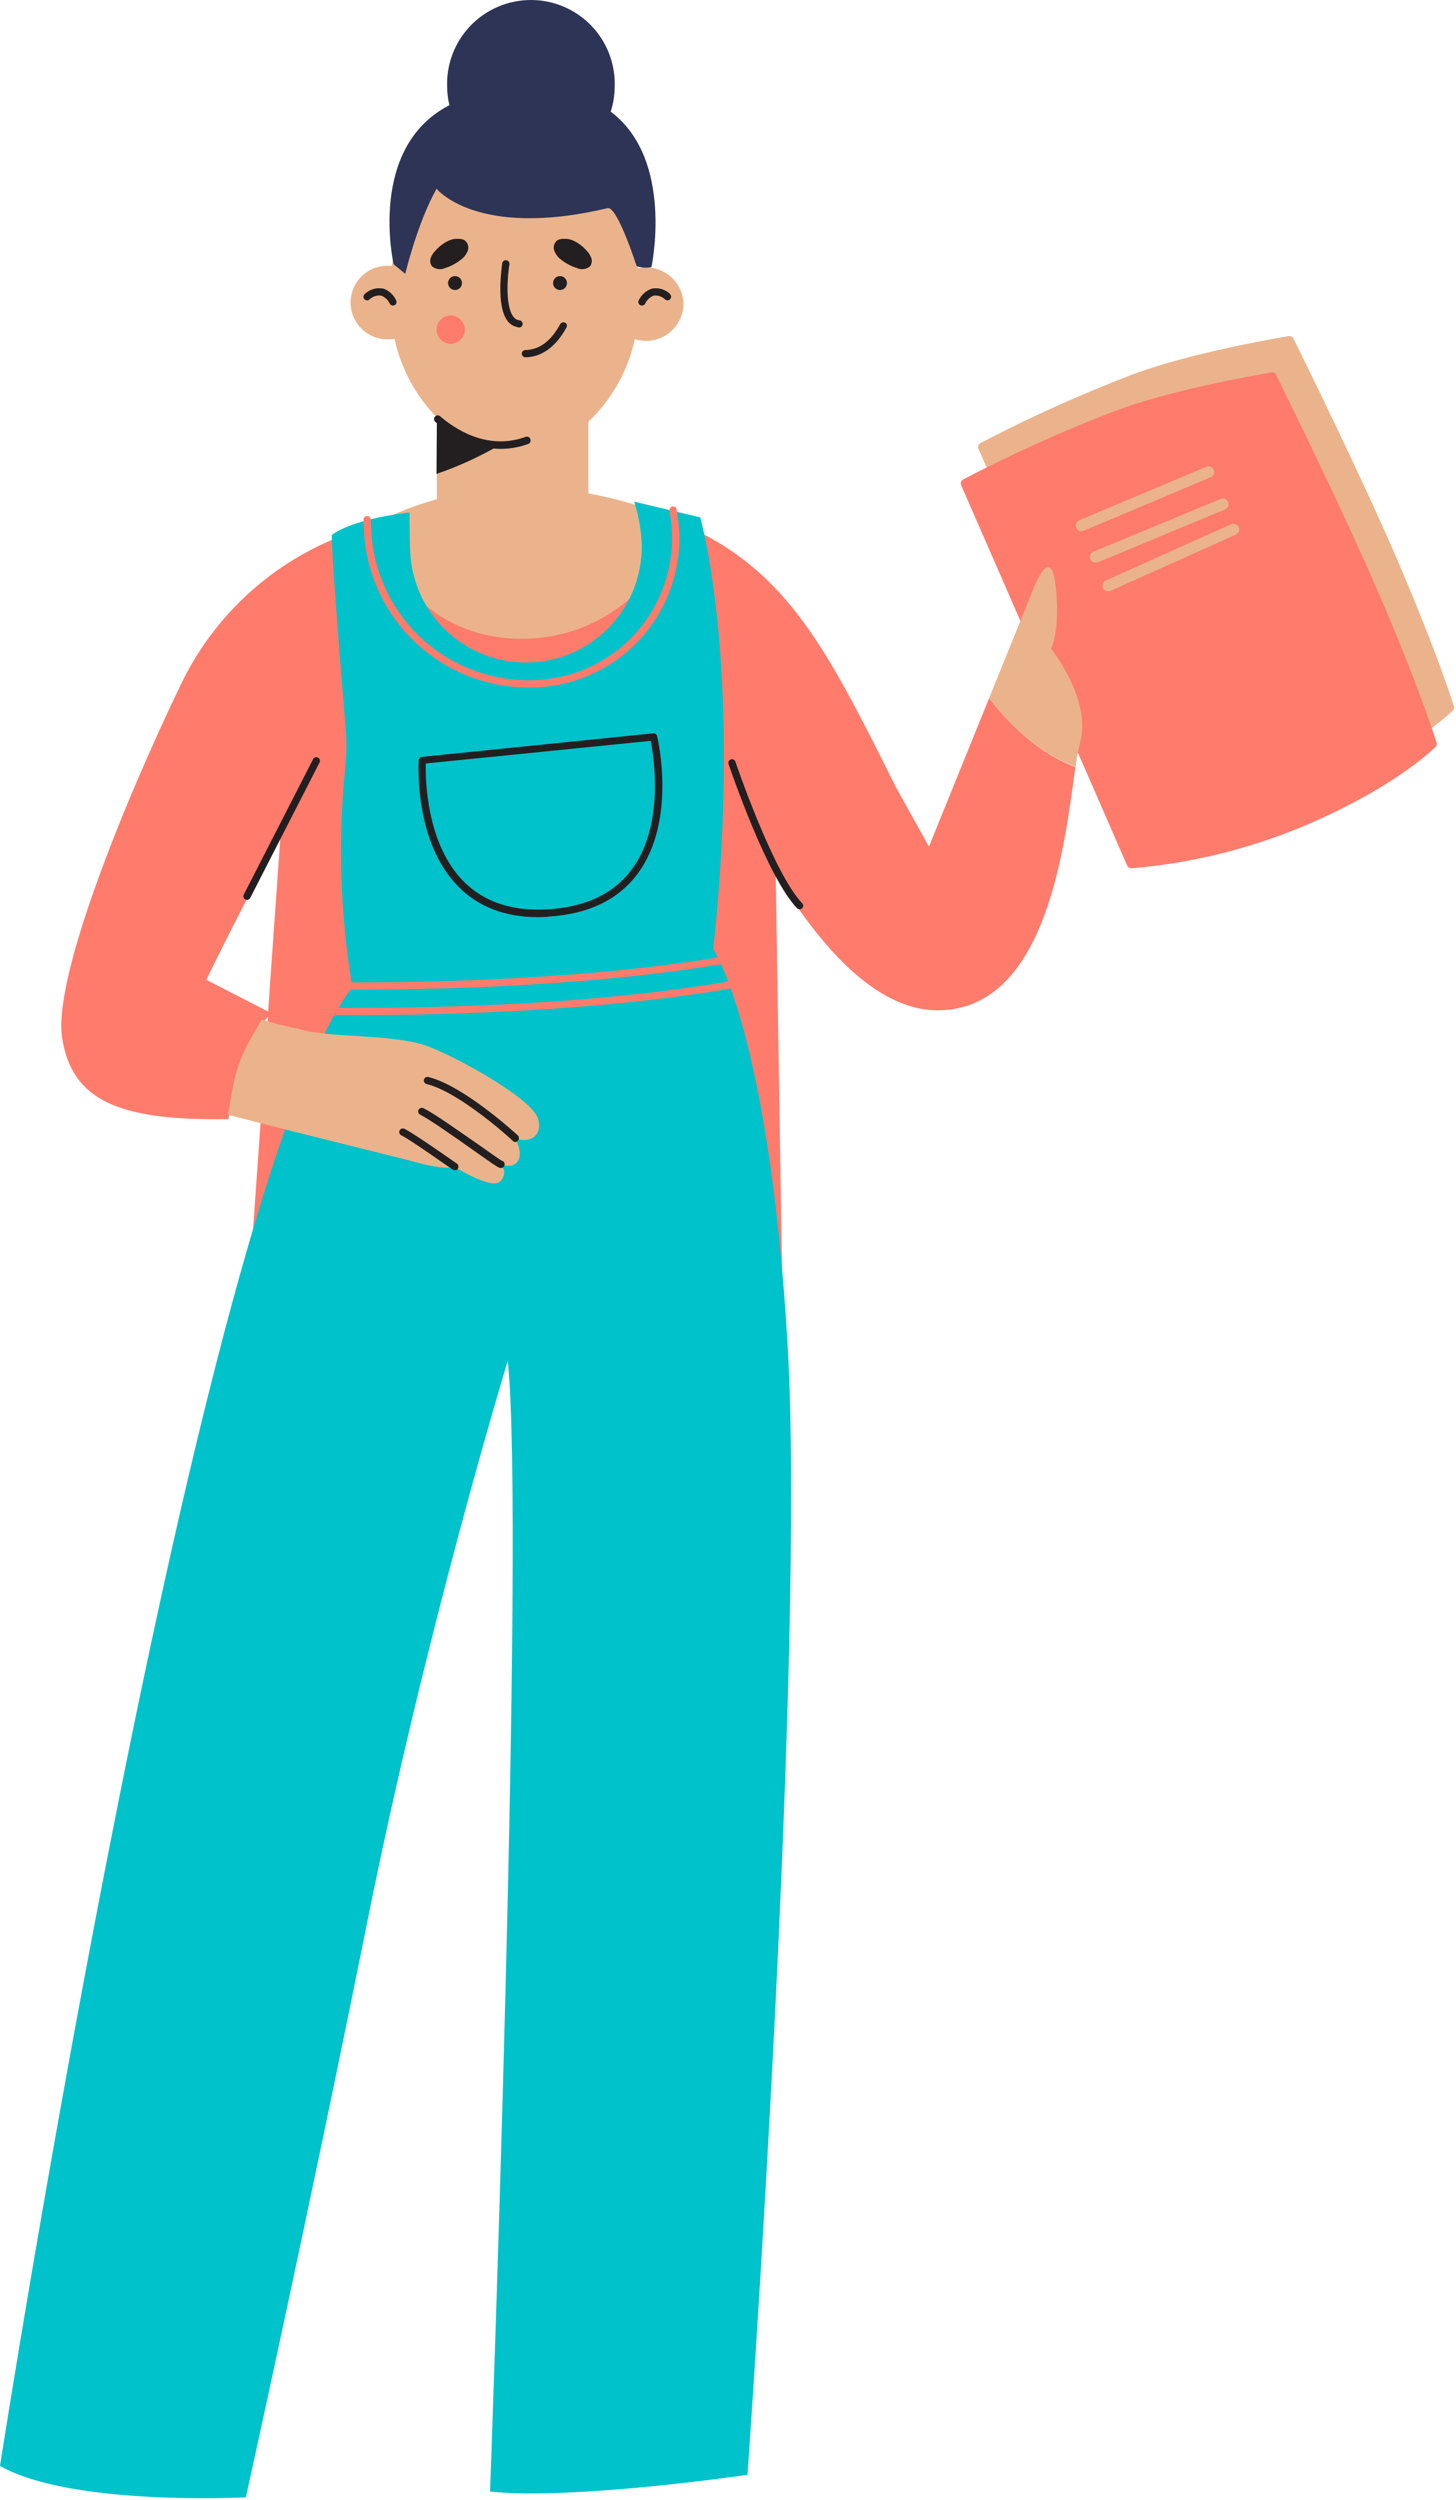 <svg width="664" height="1140" viewBox="0 0 664 1140" fill="none" xmlns="http://www.w3.org/2000/svg">
<path d="M311.682 138.682C311.667 139.344 311.62 140 311.531 140.651C311.443 141.307 311.312 141.953 311.151 142.594C310.989 143.234 310.786 143.864 310.552 144.479C310.312 145.094 310.042 145.698 309.734 146.281C309.432 146.864 309.088 147.432 308.719 147.979C308.349 148.521 307.943 149.047 307.51 149.542C307.078 150.042 306.62 150.515 306.13 150.958C305.646 151.406 305.13 151.823 304.599 152.208C304.062 152.594 303.505 152.948 302.927 153.271C302.349 153.588 301.755 153.88 301.146 154.13C300.536 154.385 299.911 154.599 299.276 154.781C298.64 154.958 298 155.104 297.349 155.208C296.693 155.312 296.042 155.38 295.38 155.411C294.719 155.437 294.062 155.432 293.401 155.385C292.745 155.338 292.088 155.25 291.437 155.13C290.792 155.005 290.151 154.844 289.521 154.646C287.969 161.838 285.39 168.635 281.781 175.047C278.172 181.458 273.693 187.193 268.349 192.25V253.432C265.802 254.729 263.193 255.88 260.515 256.885C257.838 257.89 255.114 258.739 252.344 259.437C249.573 260.13 246.765 260.667 243.932 261.047C241.099 261.427 238.255 261.646 235.396 261.708C232.542 261.765 229.687 261.661 226.844 261.396C223.995 261.135 221.172 260.713 218.375 260.13C215.573 259.547 212.818 258.807 210.104 257.917C207.385 257.021 204.729 255.979 202.135 254.786L199.224 253.432V190.687H199.557C194.635 185.713 190.5 180.151 187.161 174C183.823 167.849 181.411 161.354 179.922 154.515C179.062 154.656 178.193 154.724 177.323 154.724C176.193 154.771 175.073 154.703 173.958 154.521C172.844 154.338 171.76 154.047 170.703 153.646C169.646 153.245 168.64 152.739 167.687 152.135C166.734 151.531 165.849 150.838 165.036 150.057C164.224 149.276 163.495 148.417 162.854 147.489C162.213 146.557 161.672 145.573 161.229 144.536C160.786 143.5 160.453 142.427 160.224 141.318C160 140.213 159.885 139.094 159.885 137.963C159.885 136.838 160 135.719 160.224 134.614C160.453 133.505 160.786 132.432 161.229 131.396C161.672 130.354 162.213 129.375 162.854 128.443C163.495 127.515 164.224 126.656 165.036 125.875C165.849 125.094 166.734 124.401 167.687 123.797C168.64 123.193 169.646 122.687 170.703 122.286C171.76 121.885 172.844 121.594 173.958 121.411C175.073 121.229 176.193 121.161 177.323 121.208C177.781 121.182 178.239 121.182 178.703 121.208C183.901 88.495 206.948 63.791 234.75 63.791C262.552 63.791 286.193 89.276 290.927 122.427C292.156 122.135 293.406 121.984 294.672 121.989C295.776 121.979 296.87 122.083 297.958 122.286C299.042 122.495 300.099 122.807 301.125 123.224C302.151 123.64 303.125 124.151 304.047 124.755C304.974 125.364 305.828 126.052 306.62 126.828C307.406 127.604 308.114 128.443 308.739 129.359C309.359 130.271 309.89 131.234 310.323 132.255C310.76 133.271 311.088 134.318 311.318 135.401C311.547 136.484 311.667 137.578 311.682 138.682Z" fill="#EBB38B"/>
<path d="M211.938 151.005C211.891 151.427 211.807 151.838 211.677 152.239C211.552 152.646 211.386 153.031 211.182 153.401C210.979 153.771 210.74 154.12 210.469 154.443C210.198 154.765 209.896 155.062 209.568 155.328C209.234 155.588 208.886 155.823 208.511 156.015C208.136 156.213 207.745 156.37 207.339 156.484C206.932 156.604 206.516 156.682 206.099 156.719C205.677 156.755 205.255 156.755 204.833 156.708C204.412 156.661 204 156.578 203.599 156.448C203.193 156.323 202.807 156.156 202.438 155.953C202.068 155.755 201.719 155.515 201.391 155.245C201.068 154.974 200.776 154.672 200.511 154.344C200.245 154.015 200.011 153.667 199.818 153.292C199.62 152.917 199.464 152.526 199.344 152.12C199.224 151.713 199.146 151.302 199.104 150.88C199.068 150.458 199.068 150.036 199.115 149.62C199.162 149.198 199.245 148.786 199.37 148.38C199.495 147.979 199.656 147.588 199.859 147.219C200.063 146.849 200.297 146.5 200.568 146.172C200.839 145.849 201.141 145.552 201.469 145.286C201.797 145.021 202.146 144.786 202.521 144.594C202.896 144.396 203.287 144.234 203.688 144.114C204.094 143.995 204.511 143.917 204.927 143.875C205.349 143.838 205.771 143.838 206.193 143.88C206.615 143.927 207.031 144.01 207.438 144.135C207.844 144.26 208.234 144.427 208.609 144.63C208.979 144.833 209.333 145.068 209.656 145.344C209.984 145.614 210.281 145.917 210.547 146.25C210.818 146.578 211.047 146.932 211.245 147.312C211.443 147.687 211.599 148.078 211.719 148.489C211.839 148.896 211.917 149.312 211.953 149.734C211.99 150.161 211.984 150.583 211.938 151.005Z" fill="#FF7B6C"/>
<path d="M269.651 117.62C269.885 118.271 269.948 118.937 269.839 119.625C269.729 120.307 269.458 120.922 269.026 121.469C268.203 122.14 267.266 122.552 266.214 122.693C265.156 122.833 264.146 122.682 263.177 122.245C260.547 121.437 258.156 120.182 255.995 118.479C254.464 117.401 253.38 115.979 252.745 114.213C252.599 113.781 252.526 113.333 252.526 112.875C252.526 112.416 252.599 111.974 252.75 111.541C252.896 111.109 253.109 110.708 253.391 110.349C253.672 109.984 254 109.677 254.385 109.427C255.323 109.026 256.302 108.854 257.323 108.906C258.646 108.864 259.922 109.088 261.146 109.583C263.589 110.656 265.688 112.198 267.443 114.213C268.432 115.182 269.172 116.318 269.651 117.62ZM202.943 122.245C205.557 121.432 207.943 120.172 210.094 118.479C211.625 117.396 212.719 115.974 213.37 114.213C213.51 113.776 213.578 113.333 213.578 112.875C213.573 112.416 213.495 111.974 213.344 111.541C213.193 111.109 212.979 110.708 212.698 110.349C212.417 109.989 212.089 109.682 211.703 109.427C210.776 109.026 209.802 108.854 208.792 108.906C207.469 108.859 206.193 109.083 204.969 109.583C202.521 110.656 200.411 112.198 198.651 114.213C197.656 115.182 196.917 116.318 196.438 117.62C196.203 118.271 196.141 118.937 196.25 119.625C196.359 120.307 196.63 120.922 197.063 121.469C197.891 122.146 198.833 122.557 199.891 122.698C200.948 122.838 201.969 122.687 202.943 122.245ZM207.828 125.911C207.411 125.87 207 125.911 206.599 126.031C206.198 126.151 205.833 126.344 205.505 126.609C205.177 126.875 204.917 127.193 204.719 127.562C204.516 127.932 204.396 128.328 204.354 128.745C204.307 129.166 204.349 129.573 204.469 129.979C204.589 130.38 204.781 130.745 205.047 131.073C205.313 131.396 205.63 131.661 206 131.859C206.37 132.062 206.766 132.182 207.182 132.224C207.599 132.271 208.01 132.229 208.417 132.109C208.818 131.989 209.182 131.797 209.51 131.531C209.833 131.265 210.099 130.948 210.297 130.578C210.5 130.208 210.62 129.818 210.667 129.396C210.708 128.979 210.672 128.568 210.552 128.161C210.427 127.76 210.234 127.396 209.969 127.068C209.703 126.739 209.385 126.479 209.016 126.276C208.646 126.078 208.25 125.958 207.828 125.911ZM255.708 125.911C255.292 125.87 254.88 125.911 254.479 126.031C254.078 126.151 253.714 126.344 253.385 126.609C253.057 126.875 252.797 127.193 252.599 127.562C252.396 127.932 252.276 128.328 252.234 128.745C252.193 129.166 252.229 129.573 252.349 129.979C252.469 130.38 252.661 130.745 252.927 131.073C253.193 131.396 253.51 131.661 253.88 131.859C254.25 132.062 254.646 132.182 255.063 132.224C255.484 132.271 255.891 132.229 256.297 132.109C256.698 131.989 257.063 131.797 257.391 131.531C257.719 131.265 257.979 130.948 258.182 130.578C258.38 130.208 258.5 129.818 258.547 129.396C258.589 128.979 258.552 128.568 258.432 128.161C258.313 127.76 258.115 127.396 257.849 127.068C257.583 126.739 257.266 126.479 256.896 126.276C256.526 126.078 256.13 125.958 255.708 125.911ZM239.74 199.193C221.693 205.797 206.505 194.823 200.729 189.802C200.557 189.656 200.365 189.552 200.151 189.484C199.932 189.416 199.714 189.39 199.49 189.411C199.266 189.432 199.052 189.495 198.854 189.599C198.656 189.703 198.484 189.838 198.339 190.01C198.193 190.182 198.089 190.375 198.016 190.594C197.948 190.807 197.927 191.026 197.948 191.25C197.964 191.474 198.026 191.687 198.13 191.885C198.234 192.088 198.375 192.26 198.547 192.401L199.224 192.974L199.068 216.094C208.078 213.005 216.745 209.151 225.073 204.521C226.115 204.625 227.182 204.677 228.271 204.677C232.62 204.677 236.833 203.922 240.911 202.416C241.115 202.333 241.297 202.224 241.458 202.073C241.615 201.922 241.74 201.745 241.833 201.547C241.922 201.349 241.969 201.135 241.979 200.916C241.984 200.698 241.953 200.489 241.875 200.281C241.818 200.062 241.714 199.864 241.573 199.682C241.427 199.505 241.255 199.364 241.052 199.26C240.849 199.156 240.63 199.099 240.406 199.088C240.177 199.073 239.953 199.109 239.74 199.193ZM257.688 147.182C257.495 147.078 257.292 147.01 257.073 146.989C256.859 146.963 256.646 146.979 256.432 147.041C256.224 147.104 256.031 147.203 255.865 147.338C255.693 147.479 255.557 147.64 255.453 147.833C251.24 155.635 245.906 159.484 239.583 159.614C239.37 159.614 239.161 159.661 238.958 159.75C238.76 159.833 238.589 159.953 238.432 160.109C238.281 160.265 238.167 160.448 238.089 160.651C238.01 160.849 237.969 161.062 237.974 161.276C237.979 161.495 238.021 161.703 238.104 161.901C238.188 162.099 238.307 162.276 238.458 162.427C238.615 162.583 238.792 162.698 238.99 162.786C239.188 162.87 239.396 162.911 239.609 162.916C244.813 162.916 252.302 160.318 258.286 149.422C258.411 149.224 258.49 149.015 258.526 148.786C258.563 148.562 258.552 148.333 258.49 148.114C258.432 147.89 258.328 147.687 258.188 147.51C258.042 147.328 257.865 147.187 257.661 147.078L257.688 147.182ZM236.333 149.344H236.594C236.813 149.359 237.026 149.333 237.229 149.26C237.438 149.193 237.625 149.088 237.786 148.943C237.953 148.802 238.083 148.635 238.182 148.437C238.276 148.245 238.333 148.036 238.349 147.823C238.365 147.604 238.339 147.39 238.271 147.187C238.203 146.979 238.094 146.791 237.953 146.63C237.813 146.463 237.641 146.333 237.448 146.234C237.25 146.135 237.047 146.083 236.828 146.068C235.609 145.864 234.656 145.245 233.969 144.219C230.25 139.021 231.521 125.344 232.328 120.479C232.349 120.271 232.333 120.062 232.276 119.859C232.219 119.656 232.125 119.469 231.995 119.302C231.87 119.13 231.714 118.995 231.531 118.885C231.349 118.776 231.156 118.703 230.948 118.672C230.74 118.635 230.531 118.64 230.323 118.682C230.12 118.729 229.927 118.807 229.75 118.927C229.573 119.041 229.427 119.187 229.307 119.364C229.188 119.536 229.099 119.729 229.052 119.932C229.052 120.713 225.984 138.812 231.318 146.146C231.901 146.979 232.63 147.661 233.495 148.203C234.365 148.739 235.302 149.083 236.307 149.239L236.333 149.344ZM305.568 134.026C304.479 132.995 303.214 132.265 301.776 131.833C300.339 131.401 298.88 131.318 297.401 131.583C296.047 132.021 294.839 132.708 293.771 133.646C292.703 134.588 291.865 135.703 291.266 136.989C291.172 137.187 291.12 137.396 291.109 137.614C291.104 137.833 291.135 138.047 291.214 138.25C291.286 138.458 291.401 138.64 291.547 138.797C291.698 138.958 291.87 139.083 292.068 139.177C292.266 139.265 292.474 139.318 292.693 139.328C292.911 139.338 293.125 139.302 293.328 139.229C293.536 139.151 293.719 139.041 293.88 138.89C294.036 138.739 294.167 138.568 294.255 138.37C294.651 137.541 295.193 136.818 295.87 136.193C296.552 135.573 297.318 135.104 298.182 134.781C299.141 134.682 300.078 134.791 300.984 135.109C301.896 135.427 302.693 135.927 303.385 136.599C303.557 136.739 303.75 136.833 303.958 136.896C304.172 136.953 304.385 136.974 304.604 136.948C304.823 136.922 305.026 136.854 305.219 136.745C305.411 136.64 305.573 136.5 305.714 136.328C305.849 136.156 305.948 135.963 306.005 135.75C306.068 135.541 306.083 135.328 306.057 135.109C306.031 134.89 305.964 134.682 305.859 134.495C305.75 134.302 305.609 134.135 305.438 134L305.568 134.026ZM174.542 131.583C173.063 131.318 171.604 131.401 170.167 131.833C168.729 132.265 167.464 132.995 166.375 134.026C166.203 134.166 166.068 134.333 165.964 134.526C165.859 134.719 165.792 134.927 165.771 135.146C165.745 135.364 165.76 135.578 165.823 135.786C165.88 136 165.979 136.193 166.115 136.364C166.25 136.536 166.417 136.672 166.609 136.776C166.802 136.88 167.005 136.943 167.224 136.963C167.438 136.989 167.651 136.969 167.859 136.906C168.073 136.838 168.26 136.739 168.427 136.599C169.13 135.906 169.948 135.401 170.885 135.078C171.823 134.76 172.781 134.661 173.76 134.781C174.625 135.094 175.401 135.562 176.078 136.182C176.76 136.807 177.297 137.536 177.688 138.37C177.828 138.661 178.031 138.89 178.302 139.068C178.573 139.239 178.875 139.328 179.193 139.333C179.432 139.328 179.656 139.276 179.87 139.177C180.073 139.083 180.245 138.958 180.396 138.797C180.542 138.64 180.656 138.458 180.729 138.25C180.807 138.047 180.839 137.833 180.828 137.614C180.823 137.396 180.771 137.187 180.677 136.989C180.083 135.682 179.25 134.547 178.177 133.583C177.104 132.625 175.885 131.922 174.516 131.479L174.542 131.583Z" fill="#231F20"/>
<path d="M446.219 204.625C446.11 204.391 446.053 204.146 446.037 203.891C446.026 203.63 446.063 203.38 446.146 203.141C446.23 202.896 446.36 202.677 446.532 202.484C446.698 202.292 446.901 202.141 447.131 202.026C469.584 190.281 492.646 179.88 516.313 170.823C541.125 161.406 579.693 154.594 587.704 153.245C588.146 153.161 588.568 153.224 588.964 153.427C589.365 153.63 589.667 153.932 589.86 154.333C594.412 163.516 620.943 217.495 636.86 254.396C653.839 293.844 661.386 316.802 663.047 322.005C663.167 322.37 663.172 322.74 663.073 323.109C662.974 323.479 662.787 323.797 662.5 324.057C658.443 327.932 640.24 344.052 602.683 359.995C577.448 370.542 551.209 376.984 523.959 379.313C523.526 379.339 523.131 379.24 522.766 379.016C522.396 378.792 522.131 378.484 521.954 378.094L446.219 204.625Z" fill="#EBB38B"/>
<path d="M438.312 221.213C438.213 220.979 438.161 220.734 438.151 220.479C438.146 220.229 438.182 219.979 438.265 219.739C438.349 219.5 438.474 219.281 438.64 219.088C438.807 218.896 439 218.734 439.224 218.614C461.693 206.89 484.765 196.489 508.432 187.411C533.239 178 571.812 171.187 579.823 169.807C580.265 169.739 580.687 169.807 581.083 170.01C581.484 170.219 581.781 170.521 581.979 170.927C586.505 180.104 613.062 234.088 628.953 270.984C645.958 310.432 653.479 333.39 655.14 338.594C655.265 338.958 655.281 339.323 655.187 339.698C655.088 340.068 654.901 340.385 654.62 340.646C650.562 344.547 632.359 360.667 594.802 376.583C569.573 387.146 543.328 393.594 516.078 395.927C515.646 395.953 515.245 395.854 514.875 395.63C514.505 395.406 514.229 395.099 514.047 394.708L438.312 221.213Z" fill="#FF7B6C"/>
<path d="M494.126 242.042C493.803 242.167 493.469 242.224 493.126 242.214C492.782 242.203 492.454 242.125 492.136 241.984C491.823 241.844 491.547 241.646 491.308 241.396C491.073 241.146 490.896 240.859 490.771 240.536C490.652 240.214 490.594 239.88 490.605 239.536C490.615 239.188 490.688 238.859 490.829 238.547C490.975 238.229 491.167 237.953 491.417 237.719C491.672 237.484 491.959 237.302 492.282 237.182L550.172 212.818C550.49 212.698 550.813 212.641 551.152 212.646C551.485 212.656 551.808 212.724 552.115 212.854C552.428 212.99 552.698 213.172 552.938 213.411C553.172 213.651 553.36 213.922 553.49 214.234C553.62 214.542 553.688 214.865 553.693 215.203C553.704 215.536 553.646 215.859 553.527 216.177C553.407 216.49 553.23 216.771 553.001 217.016C552.771 217.26 552.506 217.458 552.204 217.599L494.308 241.964L494.126 242.042ZM500.631 256.422L558.626 232.292C558.948 232.161 559.23 231.974 559.475 231.729C559.714 231.484 559.907 231.198 560.037 230.88C560.167 230.562 560.235 230.229 560.235 229.88C560.23 229.536 560.162 229.203 560.032 228.885C559.896 228.573 559.709 228.297 559.464 228.057C559.219 227.818 558.938 227.63 558.62 227.505C558.308 227.375 557.98 227.313 557.636 227.313C557.292 227.313 556.964 227.375 556.652 227.505L498.626 251.563C498.323 251.693 498.053 251.88 497.823 252.115C497.589 252.354 497.407 252.625 497.277 252.932C497.152 253.234 497.084 253.557 497.073 253.885C497.068 254.219 497.126 254.542 497.24 254.849C497.355 255.161 497.527 255.443 497.751 255.688C497.975 255.932 498.235 256.13 498.532 256.276C498.829 256.422 499.141 256.505 499.475 256.531C499.808 256.557 500.131 256.521 500.448 256.422H500.631ZM506.376 269.427L563.594 243.786C563.907 243.646 564.183 243.448 564.417 243.198C564.652 242.948 564.834 242.661 564.954 242.339C565.073 242.016 565.131 241.682 565.12 241.339C565.11 240.995 565.037 240.667 564.896 240.354C564.756 240.042 564.563 239.766 564.313 239.531C564.063 239.297 563.782 239.115 563.464 238.99C563.146 238.865 562.813 238.807 562.469 238.813C562.131 238.818 561.803 238.891 561.485 239.026L504.271 264.693C503.975 264.833 503.714 265.021 503.49 265.26C503.266 265.5 503.089 265.776 502.969 266.078C502.85 266.385 502.787 266.698 502.787 267.026C502.782 267.354 502.844 267.672 502.959 267.979C503.079 268.286 503.251 268.557 503.469 268.802C503.693 269.042 503.954 269.234 504.245 269.38C504.542 269.521 504.855 269.609 505.183 269.63C505.506 269.656 505.829 269.625 506.141 269.526L506.376 269.427Z" fill="#EBB38B"/>
<path d="M451.057 318.417L471.577 267.735C471.577 267.735 479.38 247.349 481.484 267.735C483.593 288.12 479.301 295.818 479.301 295.818C479.301 295.818 498.025 318.958 492.515 338.776C491.661 342.339 491.005 345.932 490.536 349.568C476.234 344.521 463.124 333.86 451.057 318.417Z" fill="#EBB38B"/>
<path d="M451.057 318.417L423.646 386.021L408.479 358.771C369.781 281.229 350.641 242.38 268.349 226.417L226.74 224.203L224.839 225.74L225.906 224.203L168.245 240.25C163.63 241.531 159.099 243.052 154.646 244.818C150.193 246.578 145.844 248.573 141.604 250.797C137.365 253.021 133.25 255.464 129.271 258.125C125.287 260.786 121.458 263.651 117.781 266.724C114.104 269.792 110.599 273.047 107.271 276.484C103.938 279.927 100.797 283.531 97.849 287.307C94.901 291.078 92.162 295 89.63 299.063C87.099 303.13 84.792 307.318 82.703 311.625C55.786 367.51 24.344 445.776 28.297 472.922C32.589 502.151 54.719 511.073 104.214 510.318C106.531 491.125 112.328 475.266 122.24 463.51L113.083 593.526L210.094 595.036L356.854 593.005L353.76 398.271C372.458 429.318 398.729 461.042 428.042 460.677C478.26 460.208 485.75 382.328 490.458 349.724C476.234 344.521 463.125 333.859 451.057 318.417ZM94.099 446.766C104.901 424.646 116.167 402.766 127.906 381.135L122.266 461.25L94.099 446.766Z" fill="#FF7B6C"/>
<path d="M312.563 239.26C312.563 239.26 291.63 290.719 238.651 291.265C185.672 291.812 168.297 240.094 168.297 240.094C241.198 200.672 312.563 239.26 312.563 239.26Z" fill="#EBB38B"/>
<path fill-rule="evenodd" clip-rule="evenodd" d="M151.313 244.021C151.313 244.021 158.365 237.182 186.74 233.62C186.74 233.62 186.74 240.25 187.052 251.328C187.12 253.125 187.286 254.912 187.536 256.693C187.792 258.469 188.135 260.235 188.568 261.979C189.005 263.724 189.526 265.443 190.135 267.13C190.745 268.823 191.438 270.479 192.214 272.099C192.99 273.724 193.849 275.302 194.792 276.833C195.729 278.365 196.745 279.849 197.833 281.276C198.922 282.708 200.083 284.078 201.313 285.391C202.542 286.703 203.833 287.948 205.193 289.13C206.547 290.307 207.964 291.417 209.432 292.453C210.901 293.49 212.422 294.448 213.99 295.328C215.557 296.208 217.167 297.005 218.813 297.724C220.464 298.443 222.146 299.073 223.859 299.62C225.573 300.162 227.307 300.62 229.068 300.99C230.828 301.354 232.604 301.636 234.391 301.823C236.177 302.011 237.974 302.104 239.771 302.11C241.568 302.115 243.365 302.026 245.151 301.849C246.943 301.672 248.719 301.396 250.479 301.037C252.245 300.672 253.984 300.224 255.698 299.682C257.417 299.146 259.099 298.516 260.75 297.807C262.401 297.094 264.016 296.297 265.589 295.422C267.156 294.547 268.682 293.594 270.151 292.557C271.625 291.526 273.047 290.422 274.406 289.245C275.766 288.068 277.063 286.828 278.297 285.516C279.531 284.208 280.693 282.839 281.786 281.412C282.88 279.985 283.901 278.5 284.844 276.969C285.786 275.438 286.646 273.86 287.427 272.24C288.208 270.62 288.906 268.964 289.516 267.271C290.13 265.583 290.656 263.865 291.089 262.12C291.526 260.37 291.875 258.61 292.13 256.828C292.385 255.047 292.552 253.261 292.625 251.464C292.698 249.667 292.682 247.87 292.568 246.073C292.458 244.276 292.26 242.49 291.964 240.719C291.391 236.651 290.474 232.662 289.208 228.755L319.328 235.906C319.328 235.906 339.016 304.089 325.281 432.802C325.281 432.802 350.536 470.037 359.094 611.625C367.651 753.214 340.885 1128.46 340.885 1128.46C340.885 1128.46 261.198 1140.16 223.484 1136.1C223.484 1136.1 239.661 696.057 231.547 620.542C231.547 620.542 194.568 741.667 167.698 875.375C140.833 1009.08 112.12 1138.73 112.12 1138.73C112.12 1138.73 32.536 1142.92 0 1124.43C0 1124.43 90.792 539.724 160.651 450.302L159.245 440.682C154.984 410.625 154.38 380.495 157.427 350.292C158.021 344.61 158.125 338.912 157.74 333.208C150.745 249.037 151.313 244.021 151.313 244.021Z" fill="#00C2CB"/>
<path d="M234.958 518.974C234.958 518.974 238.677 525.526 236.203 529.375C233.734 533.224 228.401 530.911 228.401 530.911C228.651 531.177 228.875 531.464 229.068 531.771C229.255 532.078 229.417 532.406 229.547 532.745C229.672 533.083 229.765 533.432 229.823 533.792C229.88 534.151 229.901 534.516 229.885 534.875C229.875 535.24 229.823 535.599 229.734 535.953C229.651 536.307 229.531 536.646 229.375 536.974C229.224 537.307 229.036 537.615 228.818 537.906C228.604 538.203 228.359 538.469 228.088 538.714C224.239 542.693 207.286 532.057 207.286 532.057C207.286 532.057 203.588 533.797 189.911 530C183.875 528.339 146.765 519.313 103.901 508.339L106.167 495.859C107.547 488.224 110.146 481.031 113.969 474.276L119.349 464.812C125.047 466.672 130.838 468.161 136.724 469.286C150.276 473.495 180.364 471.234 195.708 477.318C211.057 483.401 243.307 501.526 245.463 510.422C247.62 519.313 239.87 521.24 234.958 518.974Z" fill="#EBB38B"/>
<path d="M112.641 410.333C112.385 410.323 112.141 410.266 111.911 410.151C111.714 410.057 111.542 409.922 111.396 409.755C111.25 409.589 111.146 409.401 111.073 409.187C111.005 408.979 110.984 408.76 111 408.542C111.021 408.323 111.083 408.115 111.182 407.917L142.682 346.37C142.76 346.146 142.885 345.948 143.052 345.776C143.219 345.604 143.417 345.474 143.635 345.391C143.859 345.302 144.089 345.266 144.328 345.276C144.568 345.286 144.792 345.349 145.005 345.458C145.214 345.568 145.396 345.714 145.547 345.901C145.693 346.089 145.797 346.297 145.854 346.526C145.917 346.76 145.922 346.995 145.885 347.229C145.844 347.464 145.755 347.677 145.62 347.875L114.125 409.427C113.984 409.708 113.781 409.927 113.51 410.094C113.245 410.255 112.953 410.339 112.641 410.333ZM365.802 414.156C365.958 414.005 366.078 413.828 366.167 413.63C366.25 413.427 366.292 413.219 366.292 413C366.292 412.781 366.25 412.573 366.167 412.37C366.078 412.172 365.958 411.995 365.802 411.844C352.589 397.958 335.531 347.797 335.375 347.302C335.302 347.099 335.198 346.911 335.052 346.745C334.906 346.583 334.734 346.453 334.542 346.354C334.344 346.26 334.135 346.203 333.917 346.187C333.698 346.177 333.484 346.203 333.281 346.276C333.073 346.344 332.885 346.453 332.724 346.599C332.557 346.74 332.427 346.911 332.333 347.109C332.234 347.307 332.182 347.516 332.167 347.729C332.151 347.948 332.182 348.161 332.25 348.37C332.953 350.448 349.703 399.698 363.464 414.104C363.787 414.453 364.182 414.625 364.656 414.625C365.104 414.63 365.49 414.474 365.802 414.156ZM236.177 520.094C236.339 519.937 236.458 519.76 236.542 519.557C236.63 519.354 236.672 519.146 236.672 518.922C236.672 518.703 236.63 518.495 236.542 518.292C236.458 518.089 236.339 517.906 236.177 517.755C235.193 516.844 211.495 495.078 195.344 491.099C195.135 491.047 194.922 491.036 194.703 491.068C194.49 491.099 194.287 491.172 194.099 491.286C193.912 491.396 193.75 491.542 193.62 491.714C193.49 491.891 193.396 492.083 193.344 492.297C193.292 492.51 193.281 492.724 193.313 492.937C193.344 493.156 193.417 493.359 193.526 493.547C193.641 493.734 193.781 493.891 193.958 494.021C194.135 494.151 194.328 494.245 194.542 494.297C209.885 498.094 233.708 519.964 233.943 520.302C234.255 520.599 234.63 520.745 235.063 520.745C235.526 520.687 235.901 520.469 236.177 520.094ZM230.068 531.328C230.135 531.12 230.162 530.911 230.141 530.698C230.12 530.479 230.057 530.281 229.958 530.089C229.854 529.901 229.714 529.74 229.547 529.604C229.375 529.474 229.182 529.38 228.974 529.323C228.141 528.937 223.073 525.375 218.208 521.917C209.208 515.724 198.13 507.745 193.083 505.323C192.891 505.224 192.682 505.167 192.464 505.151C192.245 505.135 192.037 505.161 191.828 505.229C191.62 505.297 191.432 505.401 191.266 505.547C191.104 505.687 190.969 505.854 190.875 506.052C190.771 506.245 190.708 506.453 190.693 506.672C190.672 506.891 190.698 507.104 190.766 507.312C190.833 507.521 190.943 507.708 191.089 507.875C191.229 508.036 191.401 508.167 191.599 508.26C196.307 510.656 207.854 518.818 216.281 524.776C224.708 530.729 227.13 532.396 227.984 532.573C228.141 532.599 228.297 532.599 228.453 532.573C228.833 532.578 229.177 532.464 229.479 532.234C229.781 532 229.974 531.698 230.068 531.328ZM208.766 532.911C208.891 532.734 208.974 532.536 209.021 532.323C209.068 532.109 209.073 531.896 209.037 531.677C209 531.464 208.927 531.26 208.813 531.073C208.698 530.885 208.552 530.729 208.375 530.599C207.568 530.052 188.948 516.896 184.422 514.714C184.224 514.615 184.021 514.562 183.802 514.552C183.583 514.536 183.37 514.568 183.167 514.641C182.958 514.714 182.776 514.823 182.609 514.964C182.448 515.109 182.318 515.281 182.224 515.479C182.13 515.677 182.078 515.88 182.063 516.099C182.052 516.318 182.083 516.531 182.156 516.734C182.224 516.943 182.333 517.125 182.479 517.292C182.625 517.453 182.797 517.583 182.995 517.677C187.281 519.755 206.271 533.276 206.401 533.276C206.688 533.484 207.01 533.589 207.359 533.589C207.927 533.641 208.396 533.448 208.766 533.016V532.911ZM249.755 417.979C268.141 416.911 281.927 410.333 290.771 398.427C308.688 374.297 300.026 337.187 299.667 335.63C299.568 335.229 299.354 334.906 299.016 334.672C298.677 334.432 298.307 334.339 297.896 334.38L192.406 345.12C192.005 345.156 191.662 345.323 191.38 345.615C191.099 345.901 190.948 346.25 190.927 346.651C190.927 348.161 188.714 383.839 209.13 404.38C218.234 413.557 230.406 418.214 245.385 418.214C246.792 418.214 248.271 418.161 249.755 418.083V417.979ZM296.75 337.812C298.13 344.781 303.229 376.115 288.115 396.448C279.896 407.552 266.922 413.661 249.573 414.651C233.578 415.589 220.729 411.297 211.443 401.937C194.307 384.672 193.995 354.896 194.177 348.135L296.75 337.812Z" fill="#231F20"/>
<path d="M161.719 451.266C139.687 451.266 125.646 450.745 125.307 450.745C125.068 450.776 124.838 450.755 124.609 450.682C124.38 450.615 124.177 450.5 124 450.339C123.818 450.182 123.682 449.995 123.583 449.776C123.484 449.557 123.432 449.333 123.432 449.094C123.432 448.854 123.484 448.625 123.583 448.406C123.682 448.193 123.818 448.005 124 447.844C124.177 447.688 124.38 447.573 124.609 447.5C124.838 447.432 125.068 447.411 125.307 447.443C126.609 447.443 256.125 452.276 350.614 432.229C350.828 432.182 351.042 432.182 351.255 432.219C351.474 432.26 351.672 432.339 351.854 432.458C352.036 432.578 352.193 432.729 352.312 432.911C352.437 433.094 352.521 433.292 352.562 433.505C352.614 433.714 352.62 433.932 352.583 434.146C352.547 434.359 352.469 434.557 352.354 434.745C352.234 434.927 352.088 435.078 351.906 435.203C351.729 435.328 351.531 435.411 351.318 435.453C287.364 449.026 207.411 451.266 161.719 451.266ZM352.328 447.078C352.542 447.026 352.739 446.938 352.922 446.813C353.099 446.688 353.25 446.531 353.37 446.349C353.484 446.161 353.568 445.964 353.609 445.745C353.651 445.531 353.646 445.318 353.604 445.099C353.557 444.891 353.469 444.693 353.338 444.516C353.213 444.339 353.057 444.188 352.875 444.073C352.687 443.953 352.489 443.88 352.271 443.839C352.057 443.802 351.844 443.807 351.63 443.854C257.14 463.875 127.62 459.089 126.323 459.036C126.104 459.036 125.896 459.078 125.693 459.156C125.489 459.234 125.312 459.349 125.151 459.495C124.989 459.641 124.864 459.813 124.771 460.01C124.677 460.203 124.62 460.411 124.604 460.625C124.599 460.844 124.63 461.057 124.708 461.26C124.786 461.464 124.896 461.646 125.047 461.807C125.193 461.969 125.37 462.094 125.568 462.188C125.765 462.281 125.974 462.333 126.193 462.344C126.609 462.344 140.651 462.885 162.604 462.885C208.375 462.885 288.323 460.651 352.354 447.078H352.328ZM247.547 313.24C248.729 313.141 249.906 313.01 251.083 312.844C252.26 312.682 253.432 312.49 254.599 312.266C255.765 312.042 256.927 311.792 258.078 311.505C259.234 311.224 260.38 310.906 261.515 310.563C262.651 310.219 263.781 309.844 264.896 309.443C266.015 309.036 267.12 308.604 268.213 308.146C269.312 307.682 270.39 307.193 271.458 306.677C272.531 306.156 273.583 305.609 274.625 305.036C275.667 304.464 276.687 303.865 277.698 303.24C278.708 302.609 279.698 301.958 280.677 301.281C281.651 300.599 282.604 299.896 283.542 299.167C284.479 298.438 285.401 297.688 286.297 296.911C287.198 296.13 288.073 295.333 288.932 294.51C289.786 293.688 290.62 292.839 291.432 291.974C292.245 291.109 293.036 290.219 293.802 289.313C294.568 288.401 295.307 287.474 296.026 286.531C296.739 285.583 297.432 284.615 298.099 283.635C298.765 282.651 299.406 281.651 300.021 280.635C300.635 279.62 301.219 278.583 301.781 277.536C302.338 276.49 302.875 275.427 303.375 274.354C303.88 273.276 304.359 272.193 304.807 271.089C305.25 269.99 305.672 268.88 306.057 267.755C306.448 266.635 306.807 265.505 307.14 264.359C307.469 263.219 307.765 262.073 308.036 260.917C308.307 259.76 308.547 258.594 308.755 257.427C308.963 256.255 309.14 255.083 309.286 253.906C309.437 252.724 309.552 251.547 309.635 250.359C309.724 249.177 309.776 247.99 309.797 246.802C309.823 245.615 309.812 244.427 309.776 243.24C309.734 242.052 309.667 240.87 309.562 239.682C309.463 238.5 309.328 237.323 309.167 236.146C309.005 234.969 308.807 233.797 308.583 232.63V232.24C308.542 232.026 308.458 231.828 308.338 231.646C308.219 231.469 308.062 231.318 307.885 231.198C307.703 231.073 307.505 230.995 307.292 230.953C307.073 230.911 306.859 230.911 306.646 230.953C306.432 230.995 306.234 231.078 306.057 231.198C305.875 231.323 305.724 231.474 305.604 231.656C305.479 231.839 305.401 232.036 305.359 232.25C305.318 232.464 305.318 232.677 305.359 232.891V233.411C305.568 234.521 305.75 235.63 305.901 236.75C306.052 237.87 306.177 238.99 306.271 240.115C306.364 241.24 306.427 242.365 306.458 243.49C306.495 244.62 306.5 245.745 306.474 246.875C306.448 248 306.396 249.13 306.312 250.255C306.229 251.38 306.114 252.5 305.969 253.62C305.828 254.74 305.656 255.854 305.458 256.964C305.255 258.073 305.026 259.177 304.765 260.276C304.51 261.375 304.219 262.464 303.906 263.547C303.588 264.63 303.245 265.703 302.875 266.771C302.5 267.833 302.104 268.891 301.677 269.932C301.25 270.979 300.797 272.01 300.312 273.031C299.833 274.052 299.323 275.057 298.792 276.052C298.255 277.047 297.698 278.026 297.114 278.99C296.526 279.953 295.917 280.901 295.281 281.833C294.651 282.766 293.989 283.682 293.307 284.583C292.625 285.479 291.922 286.359 291.193 287.219C290.463 288.083 289.713 288.922 288.937 289.745C288.167 290.568 287.375 291.37 286.557 292.151C285.745 292.932 284.911 293.688 284.057 294.427C283.203 295.161 282.328 295.88 281.437 296.568C280.547 297.26 279.635 297.927 278.708 298.573C277.781 299.214 276.838 299.833 275.88 300.427C274.922 301.026 273.948 301.594 272.958 302.135C271.969 302.682 270.969 303.198 269.953 303.688C268.937 304.177 267.906 304.646 266.87 305.083C265.828 305.521 264.776 305.927 263.719 306.313C262.656 306.693 261.583 307.047 260.505 307.375C259.422 307.698 258.333 308 257.239 308.266C256.146 308.536 255.042 308.776 253.932 308.99C252.828 309.203 251.713 309.385 250.594 309.536C249.479 309.693 248.354 309.818 247.234 309.911C244.828 310.12 242.422 310.203 240.01 310.167C237.599 310.135 235.193 309.974 232.797 309.698C230.401 309.422 228.026 309.026 225.672 308.51C223.318 307.99 220.989 307.359 218.698 306.609C216.406 305.854 214.156 304.995 211.953 304.016C209.75 303.036 207.599 301.953 205.5 300.76C203.406 299.568 201.375 298.271 199.411 296.875C197.448 295.474 195.557 293.984 193.739 292.396C191.927 290.807 190.193 289.13 188.547 287.37C186.901 285.604 185.349 283.766 183.885 281.849C182.427 279.927 181.068 277.943 179.807 275.885C178.547 273.828 177.39 271.714 176.344 269.542C175.297 267.37 174.359 265.151 173.536 262.885C172.708 260.62 172 258.318 171.411 255.979C170.818 253.641 170.344 251.281 169.989 248.896C169.635 246.51 169.401 244.115 169.286 241.703C169.13 238.661 169.052 236.87 169.052 236.87C169.042 236.651 168.989 236.443 168.896 236.245C168.807 236.052 168.677 235.88 168.515 235.734C168.354 235.589 168.172 235.474 167.969 235.401C167.765 235.328 167.552 235.297 167.333 235.307C167.114 235.312 166.906 235.365 166.708 235.453C166.51 235.547 166.338 235.672 166.193 235.833C166.042 235.995 165.932 236.182 165.864 236.385C165.792 236.594 165.76 236.807 165.776 237.026C165.776 237.026 165.776 238.792 165.984 241.859C166.094 244.245 166.323 246.615 166.656 248.974C166.995 251.333 167.448 253.672 168.005 255.99C168.568 258.307 169.234 260.594 170.015 262.849C170.792 265.104 171.677 267.318 172.661 269.484C173.651 271.656 174.739 273.776 175.932 275.839C177.12 277.906 178.406 279.911 179.786 281.854C181.172 283.802 182.64 285.672 184.198 287.479C185.76 289.281 187.401 291.01 189.125 292.656C190.849 294.302 192.646 295.865 194.515 297.344C196.39 298.823 198.328 300.203 200.333 301.5C202.338 302.792 204.396 303.984 206.515 305.083C208.635 306.177 210.797 307.172 213.01 308.063C215.224 308.953 217.474 309.734 219.76 310.411C222.047 311.089 224.359 311.656 226.703 312.109C229.042 312.568 231.401 312.911 233.776 313.146C236.146 313.375 238.526 313.495 240.911 313.5C243.073 313.5 245.229 313.422 247.547 313.24Z" fill="#FF7B6C"/>
<path d="M297.088 121.807C294.791 122.286 292.536 122.13 290.327 121.339C290.327 121.339 281.51 93.88 277.114 94.917C217.296 109.063 199.093 86.052 199.093 86.052C190.327 101.651 184.812 124.875 184.812 124.875L179.504 120.479C179.504 120.479 167.332 67.354 204.942 47.958C204.26 45.083 203.916 42.172 203.9 39.219C203.869 37.948 203.9 36.677 203.994 35.406C204.088 34.135 204.244 32.875 204.463 31.625C204.681 30.37 204.963 29.13 205.306 27.906C205.65 26.677 206.056 25.474 206.52 24.287C206.984 23.104 207.504 21.943 208.088 20.812C208.666 19.677 209.301 18.578 209.989 17.505C210.681 16.438 211.421 15.406 212.213 14.412C213.01 13.412 213.848 12.458 214.739 11.547C215.624 10.635 216.556 9.771 217.53 8.953C218.504 8.135 219.52 7.365 220.572 6.651C221.624 5.932 222.707 5.271 223.822 4.661C224.942 4.052 226.088 3.5 227.26 3.005C228.431 2.51 229.629 2.073 230.843 1.698C232.062 1.323 233.291 1.01 234.541 0.755C235.786 0.505 237.046 0.312 238.312 0.188C239.577 0.062 240.848 0 242.119 0C243.395 0 244.666 0.062 245.931 0.188C247.197 0.312 248.452 0.505 249.702 0.755C250.947 1.01 252.181 1.323 253.4 1.698C254.614 2.073 255.806 2.51 256.984 3.005C258.155 3.5 259.301 4.052 260.416 4.661C261.536 5.271 262.619 5.932 263.671 6.651C264.723 7.365 265.734 8.135 266.713 8.953C267.687 9.771 268.619 10.635 269.504 11.547C270.395 12.458 271.234 13.412 272.025 14.412C272.822 15.406 273.562 16.438 274.249 17.505C274.942 18.578 275.577 19.677 276.155 20.812C276.734 21.943 277.26 23.104 277.723 24.287C278.187 25.474 278.588 26.677 278.931 27.906C279.275 29.13 279.556 30.37 279.78 31.625C279.999 32.875 280.155 34.135 280.249 35.406C280.343 36.677 280.374 37.948 280.338 39.219C280.338 43.214 279.728 47.115 278.52 50.922C307.65 72.766 297.088 121.807 297.088 121.807Z" fill="#2D3456"/>
</svg>
